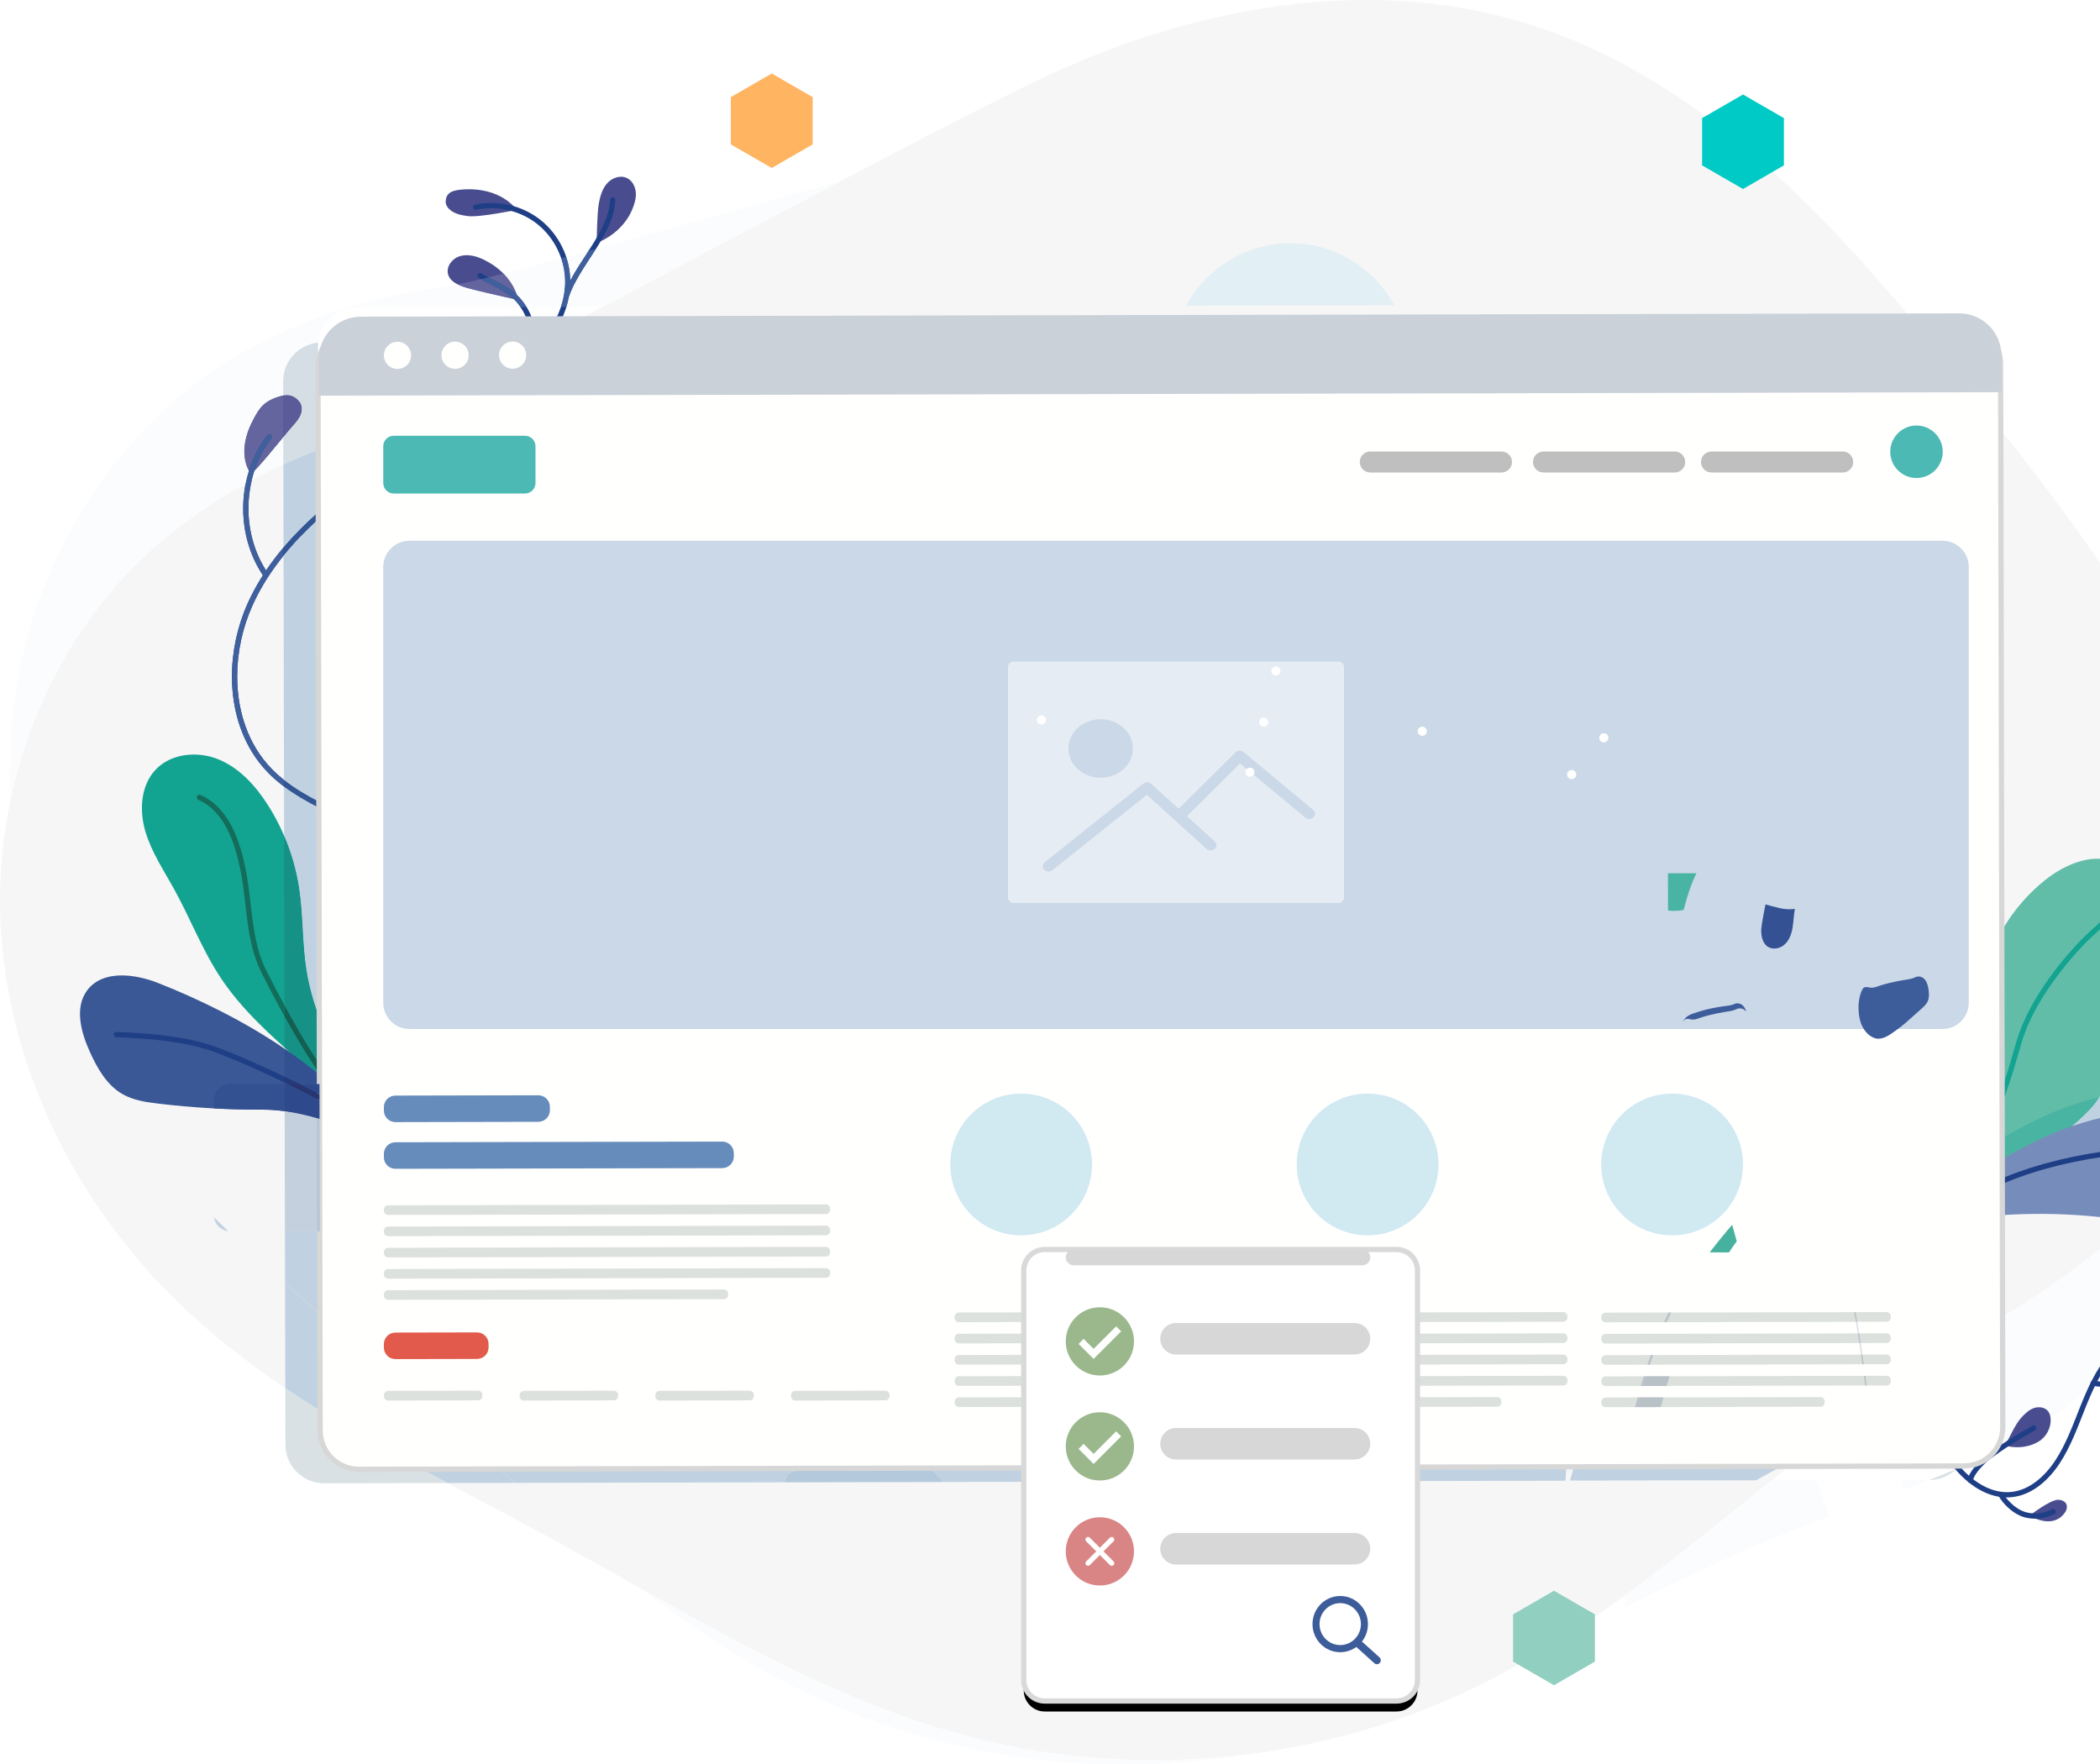 <svg width="400" height="336" viewBox="0 0 400 336" fill="none" xmlns="http://www.w3.org/2000/svg">
<path fill-rule="evenodd" clip-rule="evenodd" d="M198.164 15.038C226.743 1.469 260.023 -4.86 290.299 4.319C327.179 15.501 353.593 47.11 377.525 77.317C394.468 98.703 411.589 120.692 420.598 146.446C429.608 172.2 429.226 202.827 412.864 224.661C400.831 240.718 382.084 249.964 365.371 261.068C336.594 280.187 312.295 306.155 281.228 321.272C251.725 335.63 217.086 339.13 185.307 330.966C156.053 323.451 130.174 306.768 103.651 292.32C79.387 279.103 53.757 267.286 33.914 248.059C14.274 229.029 1.264 202.786 0.084 175.464C-1.097 148.143 10.155 120.117 31.234 102.693C40.746 94.83 51.982 88.641 63.619 84.541C74.613 80.666 169.562 28.619 198.164 15.038Z" fill="#F6F6F6"/>
<path fill-rule="evenodd" clip-rule="evenodd" d="M47.768 90.218C48.699 89.905 53.806 83.338 55.837 81.039C56.408 80.392 56.985 79.72 57.284 78.91C57.583 78.101 57.553 77.114 56.987 76.461C56.287 75.651 55.297 74.923 53.455 75.441C50.249 76.343 49.43 77.708 48.32 79.757C44.651 86.531 47.768 90.218 47.768 90.218Z" fill="#494D8F"/>
<path fill-rule="evenodd" clip-rule="evenodd" d="M82.004 101.394C85.159 101.872 88.505 102.291 91.445 101.05C92.585 100.569 93.725 99.671 93.805 98.436C93.874 97.381 93.102 96.408 92.15 95.945C91.2 95.483 90.103 95.436 89.046 95.471C85.059 95.602 79.962 97.569 76.559 99.65C76.559 99.65 80.121 101.11 82.004 101.394Z" fill="#494D8F"/>
<path fill-rule="evenodd" clip-rule="evenodd" d="M88.908 54.833C87.437 54.393 85.76 53.722 85.349 52.243C84.936 50.759 86.167 49.197 87.648 48.776C89.129 48.354 90.732 48.779 92.119 49.446C97.992 52.27 98.722 57.157 98.722 57.157C98.722 57.157 90.546 55.324 88.908 54.833Z" fill="#494D8F"/>
<path fill-rule="evenodd" clip-rule="evenodd" d="M89.101 41.163C87.872 40.998 86.581 40.745 85.656 39.919C85.206 39.517 84.855 38.947 84.895 38.344C84.963 37.336 85.307 36.351 87.737 36.125C95.43 35.41 98.425 39.979 98.425 39.979C98.425 39.979 91.278 41.456 89.101 41.163Z" fill="#494D8F"/>
<path fill-rule="evenodd" clip-rule="evenodd" d="M113.65 46.266C116.516 45.193 119.14 42.883 120.351 40.072C120.808 39.011 121.181 37.877 121.111 36.724C121.04 35.571 120.443 34.392 119.398 33.901C118.122 33.302 116.53 33.899 115.607 34.963C114.682 36.027 114.296 37.449 114.048 38.836C113.717 40.685 113.65 46.266 113.65 46.266Z" fill="#494D8F"/>
<path fill-rule="evenodd" clip-rule="evenodd" d="M91.323 167.549C82.46 163.265 73.6 158.981 64.737 154.698C60.014 152.417 55.243 150.075 51.685 146.383C47.215 141.75 45.179 135.381 45.178 128.846C45.178 124.209 46.206 119.496 48.105 115.296C52.684 105.153 61.441 97.433 70.666 91.013C79.891 84.589 89.882 79.091 98.392 71.58C101.024 69.256 103.574 66.569 105.476 63.565C107.378 60.562 108.634 57.231 108.634 53.648C108.634 53.532 108.632 53.416 108.63 53.299C108.527 48.891 106.383 44.596 102.923 41.865C100.275 39.778 96.919 38.656 93.559 38.656C92.525 38.656 91.487 38.763 90.472 38.982C90.203 39.041 90.031 39.307 90.09 39.577C90.147 39.847 90.413 40.018 90.683 39.96C91.627 39.756 92.593 39.656 93.559 39.656C96.697 39.655 99.844 40.71 102.303 42.65C105.523 45.186 107.539 49.224 107.63 53.322C107.633 53.431 107.634 53.539 107.634 53.648C107.634 56.993 106.462 60.138 104.631 63.03C102.802 65.921 100.316 68.549 97.731 70.831C89.335 78.246 79.38 83.731 70.096 90.192C60.812 96.657 51.9 104.475 47.194 114.884C45.236 119.217 44.179 124.061 44.178 128.846C44.178 135.583 46.279 142.217 50.965 147.077C54.691 150.937 59.58 153.313 64.302 155.598C73.163 159.882 82.025 164.165 90.888 168.449C91.135 168.569 91.434 168.465 91.555 168.217C91.674 167.968 91.57 167.669 91.323 167.549Z" fill="#1E3F86"/>
<path fill-rule="evenodd" clip-rule="evenodd" d="M116.215 38.041C116.089 41.129 114.441 44.126 112.521 47.127C110.609 50.129 108.44 53.118 107.395 56.291C107.309 56.553 107.452 56.836 107.714 56.922C107.977 57.008 108.259 56.865 108.345 56.603C109.312 53.643 111.427 50.694 113.364 47.665C115.295 44.633 117.063 41.504 117.214 38.083C117.226 37.807 117.012 37.574 116.736 37.562C116.46 37.551 116.227 37.765 116.215 38.041Z" fill="#1E3F86"/>
<path fill-rule="evenodd" clip-rule="evenodd" d="M91.198 52.94C93.183 54.126 95.311 54.925 97.013 56.239C99.359 58.037 100.956 61.091 100.953 64.251C100.952 65.914 100.517 67.607 99.523 69.19C99.376 69.424 99.446 69.733 99.68 69.88C99.914 70.027 100.222 69.956 100.369 69.723C101.467 67.977 101.953 66.089 101.953 64.251C101.949 60.756 100.218 57.444 97.622 55.446C95.756 54.017 93.587 53.212 91.713 52.082C91.476 51.94 91.169 52.017 91.027 52.254C90.885 52.491 90.962 52.798 91.198 52.94Z" fill="#1E3F86"/>
<path fill-rule="evenodd" clip-rule="evenodd" d="M62.298 97.069C67.305 99.094 72.948 100.195 78.512 100.195C81.527 100.195 84.519 99.871 87.373 99.193C87.641 99.129 87.807 98.859 87.743 98.591C87.68 98.322 87.41 98.156 87.141 98.22C84.371 98.879 81.456 99.195 78.512 99.195C73.081 99.196 67.554 98.117 62.673 96.142C62.417 96.039 62.126 96.162 62.022 96.418C61.918 96.674 62.042 96.966 62.298 97.069Z" fill="#1E3F86"/>
<path fill-rule="evenodd" clip-rule="evenodd" d="M50.993 109.14C48.543 105.554 47.321 101.205 47.322 96.848C47.321 92.072 48.79 87.295 51.684 83.514C51.852 83.294 51.81 82.981 51.591 82.813C51.372 82.645 51.058 82.687 50.89 82.906C47.848 86.882 46.322 91.869 46.322 96.848C46.322 101.39 47.592 105.933 50.167 109.704C50.323 109.932 50.634 109.991 50.862 109.835C51.09 109.679 51.149 109.368 50.993 109.14Z" fill="#1E3F86"/>
<path fill-rule="evenodd" clip-rule="evenodd" d="M214.276 336.104C192.49 336.104 170.695 331.079 151.223 321.293C140.879 316.094 131.307 309.686 122.147 302.645C142.424 314.048 162.874 325.203 185.307 330.966C196.567 333.858 208.185 335.287 219.807 335.287C225.619 335.287 231.429 334.93 237.199 334.22C229.628 335.48 221.952 336.104 214.276 336.104ZM296.946 312.453C297.253 312.259 297.559 312.064 297.864 311.869C297.942 311.873 298.02 311.878 298.098 311.882C297.713 312.073 297.331 312.263 296.946 312.453ZM309.484 306.191C309.466 305.441 309.448 304.692 309.43 303.942C319.004 296.985 328.205 289.419 337.489 281.96L345.94 281.943C346.783 284.247 347.624 286.552 348.455 288.859C346.299 289.645 344.155 290.445 342.031 291.274C330.935 295.606 320.183 300.848 309.484 306.191ZM362.456 283.811C362.372 283.177 362.289 282.543 362.208 281.909L367.485 281.898C367.487 281.898 367.489 281.898 367.491 281.898C365.823 282.552 364.142 283.187 362.456 283.811ZM373.42 279.461C373.341 279.371 373.264 279.28 373.187 279.189C374.093 278.082 374.685 276.707 374.824 275.201C378.559 274.834 381.479 271.686 381.479 267.857V267.838L381.445 250.889C390.155 245.401 398.683 239.687 405.874 232.612C407.357 232.853 408.834 233.125 410.304 233.428C412.315 233.842 414.336 234.314 416.363 234.692C414.041 241.627 410.844 248.188 406.705 254.093C404.803 255.012 403.1 256.386 401.724 257.969C400.047 259.9 398.794 262.113 397.732 264.405C397.224 264.876 396.705 265.341 396.178 265.797C389.411 271.654 381.627 275.903 373.42 279.461ZM399.964 262.233C400.694 260.947 401.517 259.731 402.479 258.625C403.285 257.696 404.208 256.849 405.214 256.137C403.596 258.269 401.848 260.305 399.964 262.233ZM2.04 152.211C1.631 144.784 2.024 137.321 3.294 129.967C7.949 103.018 24.904 78.026 49.203 65.482C60.17 59.821 72.466 56.163 84.709 54.63C85.302 54.556 86.136 54.405 87.192 54.184C87.739 54.457 88.338 54.662 88.909 54.833C90.216 55.225 95.691 56.472 97.846 56.959C98.32 57.42 98.752 57.936 99.133 58.493L67.939 58.558C64.097 58.567 60.947 61.512 60.6 65.254C56.855 65.618 53.931 68.78 53.94 72.62L53.946 75.328C53.789 75.356 53.627 75.393 53.456 75.441C50.249 76.343 49.431 77.708 48.321 79.757C45.471 85.016 46.714 88.415 47.411 89.672C47.16 90.475 46.952 91.293 46.786 92.119C41.278 95.182 36.035 98.724 31.235 102.693C16.159 115.155 6.109 133.039 2.04 152.211ZM47.95 91.482C48.096 90.872 48.266 90.269 48.462 89.675C49.703 88.47 52.083 85.54 53.962 83.264L53.972 88.465C51.937 89.408 49.928 90.414 47.95 91.482ZM100.321 58.491C99.8 57.627 99.169 56.839 98.454 56.158C98.118 55.183 97.394 53.629 95.894 52.104C99.076 51.294 102.778 50.318 106.896 49.212C107.345 50.537 107.599 51.926 107.63 53.322C107.633 53.431 107.634 53.539 107.634 53.648C107.634 54.554 107.548 55.446 107.386 56.322C107.38 56.345 107.376 56.367 107.374 56.389C107.24 57.095 107.057 57.792 106.83 58.477L100.321 58.491ZM107.88 58.475C108.075 57.848 108.236 57.211 108.358 56.564C109.331 53.617 111.435 50.681 113.364 47.665C113.416 47.583 113.469 47.501 113.52 47.419C126.971 43.752 143.558 39.1 160.228 34.435C145.748 42.042 129.658 50.594 114.783 58.461L107.88 58.475ZM108.632 53.421C108.632 53.38 108.631 53.34 108.63 53.299C108.595 51.819 108.331 50.352 107.863 48.952C109.229 48.584 110.635 48.204 112.082 47.81C110.881 49.664 109.623 51.519 108.632 53.421Z" fill="#FBFCFD"/>
<path fill-rule="evenodd" clip-rule="evenodd" d="M48.462 89.675C49.19 87.46 50.267 85.367 51.684 83.514C51.852 83.294 51.81 82.981 51.592 82.813C51.502 82.743 51.395 82.71 51.288 82.71C51.138 82.71 50.989 82.777 50.891 82.906C49.334 84.942 48.173 87.243 47.411 89.672C46.714 88.415 45.471 85.016 48.321 79.757C49.431 77.708 50.249 76.343 53.456 75.441C53.627 75.393 53.789 75.356 53.946 75.328L53.962 83.264C52.083 85.54 49.703 88.47 48.462 89.675Z" fill="#64649E"/>
<path fill-rule="evenodd" clip-rule="evenodd" d="M97.845 56.959C95.69 56.472 90.215 55.225 88.908 54.833C88.338 54.662 87.738 54.457 87.192 54.184C88.388 53.934 89.871 53.593 91.601 53.174C93.467 54.236 95.425 55.014 97.013 56.239C97.302 56.46 97.58 56.701 97.845 56.959ZM98.453 56.158C98.187 55.905 97.91 55.667 97.622 55.446C96.185 54.345 94.567 53.615 93.044 52.821C93.939 52.599 94.89 52.36 95.894 52.104C97.393 53.629 98.117 55.183 98.453 56.158Z" fill="#64649E"/>
<path fill-rule="evenodd" clip-rule="evenodd" d="M54.099 149.822C52.992 148.992 51.938 148.085 50.965 147.077C46.279 142.217 44.178 135.583 44.178 128.846C44.179 124.061 45.236 119.217 47.194 114.884C48.029 113.035 48.999 111.266 50.08 109.574C50.108 109.617 50.139 109.661 50.167 109.704C50.264 109.846 50.422 109.922 50.581 109.922C50.678 109.922 50.776 109.894 50.862 109.835C51.09 109.679 51.15 109.368 50.993 109.14C50.886 108.982 50.779 108.823 50.676 108.662C51.702 107.137 52.816 105.674 54.005 104.267L54.008 105.834C51.661 108.742 49.647 111.882 48.105 115.296C46.206 119.496 45.178 124.209 45.178 128.846C45.179 135.381 47.215 141.75 51.685 146.383C52.438 147.165 53.246 147.886 54.096 148.559L54.099 149.822ZM106.83 58.477C107.057 57.792 107.24 57.095 107.374 56.389C107.346 56.62 107.485 56.846 107.714 56.922C107.766 56.939 107.819 56.947 107.87 56.947C108.081 56.947 108.276 56.813 108.345 56.603C108.35 56.59 108.354 56.577 108.358 56.564C108.236 57.211 108.075 57.848 107.88 58.475L106.83 58.477ZM107.386 56.322C107.548 55.446 107.634 54.554 107.634 53.648C107.634 53.539 107.633 53.431 107.63 53.322C107.599 51.926 107.345 50.537 106.896 49.212C107.213 49.127 107.541 49.039 107.863 48.952C108.331 50.352 108.595 51.819 108.63 53.299C108.631 53.34 108.632 53.38 108.632 53.421C108.141 54.364 107.715 55.319 107.395 56.291C107.392 56.301 107.389 56.312 107.386 56.322Z" fill="#3F609D"/>
<path fill-rule="evenodd" clip-rule="evenodd" d="M107.87 56.947C107.819 56.947 107.766 56.939 107.714 56.922C107.485 56.846 107.346 56.62 107.374 56.389C107.376 56.367 107.38 56.345 107.386 56.322C107.389 56.312 107.392 56.301 107.395 56.291C107.715 55.319 108.141 54.364 108.632 53.421C109.623 51.519 110.881 49.664 112.082 47.81C112.558 47.681 113.036 47.551 113.52 47.419C113.469 47.501 113.416 47.583 113.364 47.665C111.435 50.681 109.331 53.617 108.358 56.564C108.354 56.577 108.35 56.59 108.345 56.603C108.276 56.813 108.081 56.947 107.87 56.947Z" fill="#3F609D"/>
<path fill-rule="evenodd" clip-rule="evenodd" d="M99.133 58.493C98.752 57.936 98.319 57.42 97.845 56.959C97.58 56.701 97.302 56.46 97.013 56.239C95.425 55.014 93.467 54.236 91.601 53.174C92.064 53.062 92.545 52.944 93.044 52.821C94.567 53.615 96.185 54.345 97.622 55.446C97.91 55.667 98.187 55.905 98.453 56.158C99.169 56.839 99.8 57.627 100.321 58.491L99.133 58.493Z" fill="#3F609D"/>
<path fill-rule="evenodd" clip-rule="evenodd" d="M50.581 109.922C50.421 109.922 50.264 109.846 50.167 109.704C50.138 109.661 50.108 109.617 50.079 109.574C47.563 105.829 46.322 101.338 46.322 96.848C46.322 95.262 46.477 93.674 46.786 92.119C46.951 91.293 47.159 90.475 47.411 89.672C48.173 87.243 49.333 84.942 50.89 82.906C50.989 82.777 51.137 82.71 51.288 82.71C51.394 82.71 51.501 82.743 51.591 82.813C51.81 82.981 51.852 83.294 51.684 83.514C50.266 85.367 49.189 87.46 48.461 89.675C48.265 90.269 48.095 90.872 47.949 91.482C47.531 93.235 47.321 95.042 47.322 96.848C47.321 101.013 48.437 105.17 50.676 108.662C50.779 108.823 50.885 108.982 50.993 109.14C51.149 109.368 51.09 109.679 50.862 109.835C50.776 109.894 50.678 109.922 50.581 109.922Z" fill="#3F609D"/>
<path fill-rule="evenodd" clip-rule="evenodd" d="M225.899 58.232C229.052 52.408 234.695 48.102 241.369 46.779C242.878 46.479 244.369 46.337 245.831 46.337C254.305 46.337 261.76 51.142 265.593 58.15L225.899 58.232Z" fill="#E2EFF4"/>
<path fill-rule="evenodd" clip-rule="evenodd" d="M57.164 202.174C51.678 197.324 46.124 192.399 42.069 186.302C38.538 180.99 36.258 174.958 33.175 169.373C31.181 165.759 28.828 162.277 27.672 158.313C26.517 154.35 26.794 149.658 29.61 146.639C32.547 143.491 37.599 143.008 41.587 144.631C45.575 146.253 48.624 149.606 50.953 153.227C54.044 158.037 56.109 163.503 56.971 169.156C57.752 174.278 57.551 179.512 58.347 184.632C59.089 189.402 60.693 193.982 62.714 198.352C64.546 202.316 69.191 209.384 70.374 213.447C67.093 215.09 59.505 204.242 57.164 202.174Z" fill="#13A391"/>
<path fill-rule="evenodd" clip-rule="evenodd" d="M54.188 193.581C52.655 190.814 51.172 187.982 49.793 185.246C46.806 179.295 47.1 172.355 45.867 166.073C45.328 163.302 44.544 160.389 43.271 157.917C41.995 155.44 40.249 153.42 37.775 152.337C37.522 152.226 37.407 151.931 37.517 151.678C37.599 151.491 37.783 151.379 37.976 151.379C38.042 151.379 38.11 151.392 38.176 151.421C40.92 152.622 42.821 154.855 44.16 157.459C45.501 160.067 46.298 163.062 46.848 165.882C48.092 172.326 47.837 179.168 50.686 184.795C51.794 186.995 52.97 189.256 54.184 191.493L54.188 193.581Z" fill="#146C5A"/>
<path fill-rule="evenodd" clip-rule="evenodd" d="M30.155 187.254C25.6 185.455 19.519 184.717 16.598 188.647C14.154 191.937 15.42 196.602 17.108 200.338C18.534 203.492 20.345 206.698 23.352 208.413C25.405 209.584 27.812 209.935 30.16 210.215C36.708 210.994 43.303 211.376 49.898 211.357C57.541 211.335 66.799 214.457 73.123 219.223C65.008 204.138 45.483 193.307 30.155 187.254Z" fill="#3A5796"/>
<path fill-rule="evenodd" clip-rule="evenodd" d="M22.143 197.559C27.933 197.805 33.74 198.213 39.233 199.839C42.011 200.658 48.917 203.591 55.505 206.837C58.801 208.461 62.028 210.165 64.632 211.724C65.933 212.503 67.079 213.246 67.999 213.919C68.916 214.591 69.608 215.201 69.984 215.675C70.156 215.89 70.472 215.925 70.688 215.753C70.903 215.58 70.938 215.265 70.766 215.05C70.287 214.454 69.546 213.815 68.59 213.113C65.251 210.667 59.261 207.498 53.456 204.735C47.651 201.973 42.069 199.636 39.517 198.88C33.883 197.214 27.992 196.808 22.186 196.56C21.91 196.548 21.677 196.762 21.665 197.038C21.654 197.314 21.867 197.547 22.143 197.559Z" fill="#1E3F86"/>
<path fill-rule="evenodd" clip-rule="evenodd" d="M372.781 218.904C378.248 209.904 375.456 198.328 377.359 187.971C378.822 180.009 383.252 172.627 389.59 167.592C393.568 164.432 399.156 162.174 403.653 164.544C407.505 166.574 407.993 160.713 408.114 158.29C408.457 151.421 407.362 145.206 413.398 140.47C418.302 136.622 426.317 133.972 432.605 134.592C434.466 134.775 436.329 135.497 437.591 136.876C439.551 139.017 439.696 142.353 438.708 145.083C435.861 152.945 427.572 158.384 423.159 165.362C421.142 168.551 419.389 172.401 420.526 176.227C421.109 178.187 423.103 179.616 423.303 181.577C423.613 184.604 420.227 187.279 417.839 188.422C414.794 189.881 411.487 190.796 408.124 191.111C401.655 191.717 399.7 194.195 400.995 200.729C401.965 205.625 400.757 208.78 397.203 212.199C393.617 215.647 389.692 218.743 385.504 221.426C382.107 223.601 378.513 225.523 375.503 228.208C372.492 230.892 370.059 234.521 369.862 238.55C367.917 235.527 367.315 231.485 367.764 227.919C368.213 224.352 370.915 221.976 372.781 218.904Z" fill="#62BDA8"/>
<path fill-rule="evenodd" clip-rule="evenodd" d="M370.804 233.449C371.331 230.864 371.667 228.71 372.862 226.38C374.067 224.025 375.587 221.812 376.98 219.492C380.821 213.089 382.999 205.81 385.02 198.755C386.874 192.265 391.744 185.477 396.366 180.518C399.915 176.701 404.304 173.643 408.013 169.788C410.656 167.038 412.908 163.914 414.677 160.535C415.634 158.702 416.446 156.835 417.669 155.314C419.116 153.504 421.164 152.167 423.011 150.517C425.504 148.285 427.51 145.517 428.858 142.454C428.969 142.201 428.854 141.906 428.601 141.795C428.349 141.684 428.054 141.799 427.942 142.052C426.653 144.983 424.73 147.636 422.344 149.773C420.58 151.358 418.477 152.716 416.889 154.688C415.556 156.353 414.728 158.286 413.791 160.071C412.066 163.366 409.869 166.414 407.292 169.095C403.678 172.859 399.285 175.92 395.634 179.837C390.947 184.876 385.996 191.733 384.059 198.479C382.042 205.528 379.878 212.721 376.123 218.977C374.752 221.262 373.217 223.493 371.972 225.924C370.695 228.418 370.346 230.702 369.824 233.248C369.769 233.519 369.943 233.783 370.214 233.838C370.485 233.894 370.749 233.719 370.804 233.449Z" fill="#13A391"/>
<path fill-rule="evenodd" clip-rule="evenodd" d="M394.728 214.476C395.57 213.735 396.395 212.976 397.203 212.199C398.33 211.115 399.222 210.057 399.882 208.962C404.589 207.802 409.436 207.203 414.281 207.203C415.828 207.203 417.373 207.264 418.916 207.388C419.643 207.446 420.374 207.518 421.103 207.61C421.074 208.477 421.034 209.341 420.983 210.208C420.804 210.649 420.619 211.091 420.431 211.529C419.926 211.474 419.42 211.427 418.916 211.387C417.377 211.264 415.834 211.203 414.29 211.203C407.652 211.203 401.01 212.327 394.728 214.476Z" fill="#C0D2E1"/>
<path fill-rule="evenodd" clip-rule="evenodd" d="M381.385 220.803L381.377 216.807C384.692 214.839 387.818 213.29 389.566 212.508C392.886 211.02 396.345 209.833 399.882 208.962C399.222 210.057 398.33 211.115 397.203 212.199C396.395 212.976 395.57 213.735 394.728 214.476C392.978 215.074 391.256 215.752 389.57 216.508C387.824 217.29 384.699 218.837 381.385 220.803Z" fill="#49B4A1"/>
<path fill-rule="evenodd" clip-rule="evenodd" d="M418.916 211.387C423.293 211.735 427.783 212.595 431.398 215.086C435.014 217.578 437.557 222.027 436.714 226.336C435.732 231.356 430.542 234.621 425.464 235.239C420.387 235.856 415.314 234.459 410.304 233.428C399.219 231.145 387.773 230.622 376.526 231.884C373.72 232.198 371.058 232.755 368.602 234.189C367.813 227.496 384.501 218.779 389.57 216.508C398.718 212.409 408.917 210.589 418.916 211.387Z" fill="#768CBA"/>
<path fill-rule="evenodd" clip-rule="evenodd" d="M373.274 230.346C376.788 227.252 382.828 224.526 389.747 222.604C396.667 220.678 404.47 219.54 411.536 219.541C413.592 219.541 415.586 219.637 417.476 219.837C421.946 220.309 426.418 221.644 429.789 224.49C430 224.668 430.315 224.642 430.493 224.431C430.671 224.22 430.644 223.904 430.433 223.726C426.841 220.698 422.172 219.329 417.582 218.843C415.651 218.638 413.623 218.541 411.536 218.541C404.364 218.541 396.488 219.69 389.479 221.64C382.469 223.594 376.332 226.333 372.614 229.595C372.407 229.777 372.386 230.093 372.568 230.301C372.751 230.508 373.067 230.528 373.274 230.346Z" fill="#1E3F86"/>
<path fill-rule="evenodd" clip-rule="evenodd" d="M404.371 248.395C401.396 245.21 399.355 252.432 400.655 255.697C400.655 255.697 406.93 251.138 404.371 248.395Z" fill="#494D8F"/>
<path fill-rule="evenodd" clip-rule="evenodd" d="M392.045 285.67C392.666 285.68 393.341 285.945 393.594 286.513C393.754 286.871 393.716 287.294 393.567 287.657C393.419 288.019 393.168 288.331 392.902 288.62C392.333 289.239 391.569 289.616 390.736 289.731C388.632 290.023 386.579 288.693 386.579 288.693C386.579 288.693 390.497 285.644 392.045 285.67Z" fill="#494D8F"/>
<path fill-rule="evenodd" clip-rule="evenodd" d="M388.286 274.599C389.803 273.697 390.758 271.873 390.584 270.117C390.54 269.671 390.419 269.222 390.154 268.859C389.557 268.043 388.354 267.87 387.401 268.206C386.448 268.543 385.696 269.278 385.014 270.024C383.778 271.378 382.833 273.794 381.853 275.343C381.853 275.343 385.209 276.426 388.286 274.599Z" fill="#494D8F"/>
<path fill-rule="evenodd" clip-rule="evenodd" d="M411.918 252.887L411.734 252.885C407.829 252.89 404.233 255.083 401.724 257.969C399.182 260.896 397.613 264.473 396.21 267.991C394.811 271.51 393.524 275.064 391.499 278.158C390.517 279.659 389.295 281.073 387.891 282.152C386.487 283.232 384.907 283.975 383.187 284.17C382.883 284.205 382.579 284.221 382.278 284.221C380.359 284.222 378.5 283.543 376.81 282.444C375.121 281.346 373.61 279.831 372.408 278.202C369.794 274.671 368.086 270.424 365.289 266.807C364 265.147 362.336 263.51 360.124 263.054C359.716 262.971 359.308 262.932 358.905 262.933C356.414 262.942 354.14 264.35 352.151 265.638C351.919 265.788 351.854 266.098 352.004 266.329C352.155 266.561 352.465 266.626 352.696 266.476C354.662 265.188 356.815 263.923 358.905 263.932C359.245 263.933 359.585 263.965 359.925 264.034C361.745 264.396 363.271 265.828 364.499 267.419C367.189 270.883 368.897 275.122 371.603 278.796C372.867 280.508 374.454 282.104 376.265 283.282C378.075 284.459 380.119 285.221 382.278 285.221C382.616 285.221 382.957 285.203 383.3 285.164C385.237 284.944 386.987 284.109 388.501 282.945C390.016 281.779 391.303 280.283 392.336 278.705C394.444 275.479 395.746 271.857 397.139 268.361C398.531 264.863 400.068 261.397 402.479 258.625C404.846 255.897 408.22 253.88 411.734 253.885L411.9 253.887C412.176 253.892 412.404 253.672 412.41 253.396C412.414 253.12 412.194 252.892 411.918 252.887Z" fill="#1E3F86"/>
<path fill-rule="evenodd" clip-rule="evenodd" d="M410.28 261.599C407.925 262.655 404.858 263.245 402.005 263.244C400.881 263.244 399.79 263.153 398.79 262.967C398.519 262.917 398.258 263.096 398.207 263.368C398.157 263.639 398.336 263.9 398.608 263.951C399.678 264.149 400.827 264.244 402.005 264.244C404.994 264.242 408.168 263.638 410.688 262.512C410.94 262.399 411.053 262.103 410.94 261.851C410.828 261.599 410.532 261.486 410.28 261.599Z" fill="#1E3F86"/>
<path fill-rule="evenodd" clip-rule="evenodd" d="M390.842 287.482C389.865 288.002 388.749 288.271 387.637 288.271C387.015 288.271 386.395 288.187 385.8 288.018C384.196 287.575 382.411 285.959 381.546 284.456C381.407 284.217 381.1 284.137 380.862 284.276C380.623 284.415 380.543 284.721 380.682 284.96C381.692 286.67 383.553 288.405 385.527 288.98C386.214 289.175 386.926 289.271 387.637 289.271C388.909 289.27 390.181 288.965 391.31 288.365C391.554 288.236 391.647 287.933 391.517 287.689C391.388 287.445 391.086 287.353 390.842 287.482Z" fill="#1E3F86"/>
<path fill-rule="evenodd" clip-rule="evenodd" d="M387.137 271.572C383.964 273.356 381.328 274.968 378.403 277.163C377.698 277.694 376.851 278.505 376.149 279.363C375.799 279.792 375.486 280.232 375.248 280.662C375.011 281.094 374.841 281.512 374.813 281.945C374.797 282.221 375.008 282.457 375.284 282.473C375.559 282.488 375.796 282.278 375.811 282.002C375.818 281.819 375.924 281.501 376.123 281.146C376.712 280.067 378.069 278.658 379.003 277.963C381.886 275.801 384.471 274.218 387.627 272.444C387.868 272.308 387.954 272.003 387.818 271.763C387.683 271.522 387.378 271.437 387.137 271.572Z" fill="#1E3F86"/>
<path fill-rule="evenodd" clip-rule="evenodd" d="M61.743 282.529C57.67 282.529 54.365 279.233 54.357 275.159L54.335 264.413C56.52 265.891 58.739 267.326 60.983 268.727C61.114 272.693 64.375 275.867 68.369 275.867C68.376 275.867 68.382 275.867 68.389 275.867L73.067 275.857C77.082 278.114 81.142 280.309 85.212 282.481L61.758 282.529C61.753 282.529 61.748 282.529 61.743 282.529Z" fill="#D9E1E5"/>
<path fill-rule="evenodd" clip-rule="evenodd" d="M85.213 282.481C81.142 280.309 77.082 278.114 73.067 275.857L90.617 275.821C93.103 278.032 95.588 280.247 98.079 282.454L85.213 282.481ZM60.983 268.727C58.739 267.326 56.52 265.891 54.336 264.413L54.294 244.492C56.492 246.433 58.712 248.354 60.943 250.263L60.98 268.498C60.98 268.575 60.981 268.651 60.983 268.727Z" fill="#C0D2E1"/>
<path fill-rule="evenodd" clip-rule="evenodd" d="M98.079 282.454C95.587 280.247 93.102 278.032 90.616 275.821L155.689 275.685C155.828 276.227 155.979 276.765 156.141 277.296L156.142 277.299L150.383 280.623C149.766 280.979 149.48 281.688 149.632 282.348L98.079 282.454ZM179.813 282.286C177.752 280.408 176.035 278.157 174.776 275.645L178.479 275.638L215.218 275.562C213.967 278.082 212.257 280.339 210.2 282.223L179.813 282.286ZM60.942 250.263C58.711 248.354 56.492 246.433 54.293 244.492L54.273 234.535H60.91L60.942 250.263Z" fill="#C0D2E1"/>
<path fill-rule="evenodd" clip-rule="evenodd" d="M367.491 281.898C369.16 281.245 370.815 280.573 372.457 279.875C372.471 279.891 372.484 279.906 372.498 279.923C371.184 281.144 369.426 281.893 367.491 281.898Z" fill="#D9E1E5"/>
<path fill-rule="evenodd" clip-rule="evenodd" d="M240.375 282.161C240.439 281.558 240.151 280.945 239.592 280.623L233.835 277.299L233.836 277.296C234.014 276.712 234.179 276.12 234.329 275.523L298.59 275.392C298.428 277.607 298.298 279.823 298.199 282.041L240.375 282.161ZM299.035 282.01C299.674 279.787 300.332 277.568 301.035 275.359L343.264 275.3C343.521 275.781 343.778 276.262 344.035 276.744C340.837 278.47 337.652 280.213 334.475 281.96L299.035 282.01Z" fill="#C0D2E1"/>
<path fill-rule="evenodd" clip-rule="evenodd" d="M149.632 282.348C149.48 281.688 149.766 280.979 150.383 280.623L156.142 277.299L156.141 277.296C155.979 276.765 155.828 276.227 155.689 275.685L174.776 275.645C176.035 278.157 177.752 280.408 179.813 282.286L149.632 282.348ZM210.2 282.223C212.257 280.339 213.967 278.082 215.218 275.562L234.329 275.523C234.179 276.12 234.014 276.712 233.836 277.296L233.835 277.299L239.592 280.623C240.151 280.945 240.439 281.558 240.375 282.161L210.2 282.223Z" fill="#B4C9DB"/>
<path fill-rule="evenodd" clip-rule="evenodd" d="M373.187 279.189C372.915 278.867 372.655 278.537 372.408 278.202C371.71 277.259 371.076 276.265 370.469 275.245L374.109 275.237C374.35 275.237 374.589 275.224 374.824 275.201C374.685 276.707 374.093 278.082 373.187 279.189Z" fill="#D4DEE4"/>
<path fill-rule="evenodd" clip-rule="evenodd" d="M372.498 279.923C372.484 279.906 372.471 279.891 372.457 279.875C372.158 279.522 371.873 279.162 371.603 278.796C370.762 277.654 370.018 276.458 369.31 275.247L370.469 275.245C371.076 276.265 371.71 277.259 372.408 278.202C372.655 278.537 372.915 278.867 373.187 279.189C372.974 279.449 372.744 279.694 372.498 279.923Z" fill="#25397B"/>
<path fill-rule="evenodd" clip-rule="evenodd" d="M55.263 200.489C54.911 200.241 54.557 199.997 54.201 199.754V199.539C54.554 199.856 54.908 200.173 55.263 200.489Z" fill="#C0D2E1"/>
<path fill-rule="evenodd" clip-rule="evenodd" d="M53.972 88.465L53.961 83.264C54.695 82.375 55.353 81.586 55.837 81.039C56.408 80.392 56.985 79.72 57.284 78.91C57.583 78.101 57.553 77.114 56.987 76.461C56.451 75.84 55.743 75.267 54.612 75.267C54.405 75.267 54.183 75.286 53.945 75.328L53.939 72.62C53.931 68.78 56.855 65.618 60.6 65.254C60.579 65.486 60.568 65.72 60.569 65.957L60.609 85.652C58.374 86.514 56.159 87.453 53.972 88.465Z" fill="#D4DEE4"/>
<path fill-rule="evenodd" clip-rule="evenodd" d="M60.828 193.862C59.708 190.873 58.838 187.794 58.347 184.632C57.551 179.512 57.751 174.278 56.97 169.156C56.448 165.731 55.484 162.374 54.118 159.19L54.098 149.822C56.172 151.376 58.439 152.663 60.747 153.844L60.828 193.862ZM60.745 152.718C58.395 151.496 56.124 150.165 54.096 148.559L54.008 105.834C56.005 103.358 58.244 101.05 60.636 98.884L60.745 152.718ZM54.004 104.267L53.972 88.465C56.159 87.453 58.374 86.514 60.609 85.652L60.633 97.544C58.265 99.639 56.028 101.872 54.004 104.267Z" fill="#C0D2E1"/>
<path fill-rule="evenodd" clip-rule="evenodd" d="M53.961 83.264L53.945 75.328C54.183 75.286 54.405 75.267 54.612 75.267C55.743 75.267 56.451 75.84 56.987 76.461C57.553 77.114 57.583 78.101 57.284 78.91C56.985 79.72 56.408 80.392 55.837 81.039C55.353 81.586 54.695 82.375 53.961 83.264Z" fill="#5A5B98"/>
<path fill-rule="evenodd" clip-rule="evenodd" d="M60.747 153.844C58.439 152.663 56.172 151.376 54.098 149.822L54.096 148.559C56.124 150.165 58.395 151.496 60.745 152.718L60.747 153.844ZM54.008 105.834L54.004 104.267C56.028 101.872 58.265 99.639 60.633 97.544L60.636 98.884C58.244 101.05 56.005 103.358 54.008 105.834Z" fill="#325594"/>
<path fill-rule="evenodd" clip-rule="evenodd" d="M60.85 204.777C59.069 203.278 57.196 201.848 55.263 200.489C54.908 200.173 54.554 199.856 54.201 199.539L54.188 193.581C55.716 196.338 57.294 199.031 58.868 201.503C59.531 202.543 60.193 203.543 60.85 204.493V204.777ZM60.846 202.71C60.468 202.143 60.09 201.561 59.712 200.966C57.848 198.041 55.975 194.793 54.184 191.493L54.118 159.19C55.484 162.374 56.448 165.731 56.97 169.156C57.751 174.278 57.551 179.512 58.347 184.632C58.838 187.794 59.708 190.873 60.828 193.862L60.846 202.71Z" fill="#169186"/>
<path fill-rule="evenodd" clip-rule="evenodd" d="M60.85 204.493C60.193 203.543 59.532 202.543 58.868 201.503C57.294 199.031 55.716 196.338 54.188 193.581L54.184 191.493C55.975 194.793 57.848 198.041 59.712 200.966C60.09 201.561 60.468 202.143 60.846 202.71L60.85 204.493Z" fill="#135F52"/>
<path fill-rule="evenodd" clip-rule="evenodd" d="M60.854 206.48H57.035C56.1 206.013 55.156 205.55 54.212 205.096L54.201 199.754C54.557 199.997 54.911 200.241 55.263 200.489C57.196 201.848 59.069 203.278 60.85 204.777L60.854 206.48ZM54.777 206.48H54.215V206.207C54.402 206.298 54.59 206.389 54.777 206.48Z" fill="#335091"/>
<path fill-rule="evenodd" clip-rule="evenodd" d="M57.035 206.48H54.777C54.59 206.389 54.402 206.298 54.215 206.207L54.212 205.096C55.156 205.55 56.1 206.013 57.035 206.48Z" fill="#25397B"/>
<path fill-rule="evenodd" clip-rule="evenodd" d="M381.479 271.857C381.479 275.928 378.179 279.227 374.109 279.237L178.479 279.638L68.389 279.867C64.309 279.878 60.989 276.577 60.979 272.498L60.569 69.957C60.559 65.888 63.859 62.567 67.939 62.558L373.659 61.928C377.739 61.917 381.059 65.217 381.069 69.297L381.089 77.187L381.479 271.838V271.857Z" fill="#FFFFFE" stroke="#D7D7D7"/>
<path fill-rule="evenodd" clip-rule="evenodd" d="M373.167 59.689L68.746 60.318C64.306 60.327 60.714 63.934 60.724 68.374L60.738 75.365L381.237 74.703L381.222 67.712C381.214 63.272 377.606 59.681 373.167 59.689Z" fill="#CAD1D9"/>
<path fill-rule="evenodd" clip-rule="evenodd" d="M107.566 262.165L71.69 262.239C70.244 262.242 69.071 261.073 69.068 259.628L69.066 258.848C69.063 257.402 70.232 256.228 71.678 256.226L107.552 256.151C108.998 256.148 110.172 257.317 110.175 258.763L110.177 259.543C110.181 260.988 109.011 262.162 107.566 262.165Z" fill="#FFFFFE"/>
<path fill-rule="evenodd" clip-rule="evenodd" d="M360.047 86.05C360.047 83.289 362.286 81.05 365.047 81.05C367.809 81.05 370.047 83.289 370.047 86.05C370.047 88.812 367.809 91.05 365.047 91.05C362.286 91.05 360.047 88.812 360.047 86.05Z" fill="#4DB9B4"/>
<path d="M100 83H75C73.895 83 73 83.895 73 85V92C73 93.105 73.895 94 75 94H100C101.105 94 102 93.105 102 92V85C102 83.895 101.105 83 100 83Z" fill="#4DB9B4"/>
<path d="M286 86H261C259.895 86 259 86.895 259 88C259 89.105 259.895 90 261 90H286C287.105 90 288 89.105 288 88C288 86.895 287.105 86 286 86Z" fill="#BFBFBF"/>
<path d="M319 86H294C292.895 86 292 86.895 292 88C292 89.105 292.895 90 294 90H319C320.105 90 321 89.105 321 88C321 86.895 320.105 86 319 86Z" fill="#BFBFBF"/>
<path fill-rule="evenodd" clip-rule="evenodd" d="M78.303 67.681C78.306 69.111 77.149 70.273 75.718 70.276C74.288 70.279 73.126 69.122 73.123 67.692C73.12 66.261 74.277 65.099 75.708 65.096C77.138 65.093 78.3 66.25 78.303 67.681Z" fill="#FFFFFE"/>
<path fill-rule="evenodd" clip-rule="evenodd" d="M89.268 67.659C89.271 69.089 88.113 70.251 86.683 70.254C85.253 70.257 84.091 69.1 84.088 67.669C84.085 66.239 85.242 65.077 86.673 65.074C88.103 65.071 89.265 66.228 89.268 67.659Z" fill="#FFFFFE"/>
<path fill-rule="evenodd" clip-rule="evenodd" d="M100.233 67.636C100.236 69.066 99.078 70.228 97.648 70.231C96.217 70.234 95.055 69.077 95.052 67.646C95.049 66.216 96.207 65.054 97.637 65.051C99.068 65.048 100.23 66.205 100.233 67.636Z" fill="#FFFFFE"/>
<path fill-rule="evenodd" clip-rule="evenodd" d="M43.453 234.511C42.066 234.337 40.962 233.248 40.767 231.867C41.654 232.754 42.551 233.637 43.453 234.511Z" fill="#C0D2E1"/>
<path fill-rule="evenodd" clip-rule="evenodd" d="M54.227 211.651C52.776 211.458 51.352 211.357 49.98 211.357C49.953 211.357 49.925 211.357 49.898 211.357C49.745 211.358 49.592 211.358 49.438 211.358C46.535 211.358 43.633 211.28 40.736 211.126V209.59C40.736 207.872 42.127 206.48 43.844 206.48H54.215L54.227 211.651Z" fill="#335091"/>
<path opacity="0.6" fill-rule="evenodd" clip-rule="evenodd" d="M60.91 234.535H54.273L54.226 211.651C56.412 211.943 58.656 212.444 60.867 213.126L60.91 234.535Z" fill="#A4B7CD"/>
<path fill-rule="evenodd" clip-rule="evenodd" d="M60.867 213.126C58.657 212.444 56.413 211.943 54.227 211.651L54.215 206.48H54.778C55.02 206.599 55.264 206.718 55.505 206.837C57.344 207.743 59.161 208.674 60.861 209.59L60.867 213.126ZM60.858 208.454C59.627 207.796 58.342 207.134 57.035 206.48H60.855L60.858 208.454Z" fill="#2E4A8D"/>
<path fill-rule="evenodd" clip-rule="evenodd" d="M60.861 209.59C59.161 208.674 57.344 207.743 55.505 206.837C55.264 206.718 55.02 206.599 54.778 206.48H57.035C58.342 207.134 59.627 207.796 60.858 208.454L60.861 209.59Z" fill="#273670"/>
<path d="M351 86H326C324.895 86 324 86.895 324 88C324 89.105 324.895 90 326 90H351C352.105 90 353 89.105 353 88C353 86.895 352.105 86 351 86Z" fill="#BFBFBF"/>
<path d="M370 103H78C75.239 103 73 105.239 73 108V191C73 193.761 75.239 196 78 196H370C372.761 196 375 193.761 375 191V108C375 105.239 372.761 103 370 103Z" fill="#CAD8E8"/>
<path fill-rule="evenodd" clip-rule="evenodd" d="M102.548 213.68L75.323 213.736C74.108 213.739 73.121 212.756 73.118 211.541L73.117 210.885C73.114 209.67 74.097 208.683 75.313 208.681L102.537 208.624C103.753 208.622 104.74 209.605 104.742 210.82L104.744 211.476C104.746 212.69 103.763 213.678 102.548 213.68Z" fill="#668CBB"/>
<path fill-rule="evenodd" clip-rule="evenodd" d="M90.868 258.845L75.323 258.877C74.108 258.88 73.121 257.897 73.118 256.682L73.117 256.026C73.114 254.811 74.097 253.824 75.313 253.821L90.858 253.789C92.073 253.787 93.06 254.77 93.062 255.985L93.064 256.641C93.066 257.855 92.083 258.843 90.868 258.845Z" fill="#E15A4B"/>
<path fill-rule="evenodd" clip-rule="evenodd" d="M137.578 222.501L75.323 222.629C74.108 222.632 73.121 221.649 73.118 220.434L73.117 219.778C73.114 218.563 74.097 217.576 75.313 217.574L137.568 217.445C138.783 217.442 139.77 218.426 139.772 219.641L139.774 220.296C139.776 221.511 138.793 222.498 137.578 222.501Z" fill="#668CBB"/>
<path fill-rule="evenodd" clip-rule="evenodd" d="M157.312 235.294L73.922 235.466C73.479 235.467 73.12 235.109 73.119 234.666L73.118 234.427C73.117 233.984 73.476 233.625 73.919 233.624L157.308 233.452C157.751 233.451 158.111 233.809 158.111 234.252L158.112 234.491C158.113 234.934 157.755 235.293 157.312 235.294Z" fill="#DDE1DE"/>
<path fill-rule="evenodd" clip-rule="evenodd" d="M157.312 231.247L73.922 231.42C73.479 231.421 73.12 231.062 73.119 230.62L73.118 230.381C73.117 229.938 73.476 229.579 73.919 229.578L157.308 229.406C157.751 229.405 158.111 229.763 158.111 230.205L158.112 230.444C158.113 230.887 157.755 231.247 157.312 231.247Z" fill="#DDE1DE"/>
<path fill-rule="evenodd" clip-rule="evenodd" d="M157.315 239.34L73.924 239.513C73.483 239.513 73.123 239.155 73.121 238.712V238.474C73.121 238.031 73.478 237.671 73.921 237.67L157.311 237.498C157.754 237.497 158.113 237.855 158.114 238.298V238.537C158.115 238.979 157.757 239.339 157.315 239.34Z" fill="#DDE1DE"/>
<path fill-rule="evenodd" clip-rule="evenodd" d="M157.317 243.387L73.927 243.559C73.484 243.56 73.125 243.202 73.124 242.759L73.123 242.52C73.122 242.077 73.48 241.717 73.923 241.717L157.313 241.544C157.756 241.543 158.115 241.902 158.116 242.344L158.117 242.583C158.118 243.026 157.759 243.386 157.317 243.387Z" fill="#DDE1DE"/>
<path fill-rule="evenodd" clip-rule="evenodd" d="M137.896 247.453L73.93 247.585C73.487 247.586 73.127 247.227 73.126 246.785L73.126 246.546C73.126 246.103 73.484 245.744 73.925 245.743L137.892 245.611C138.335 245.61 138.695 245.968 138.695 246.411L138.696 246.649C138.696 247.092 138.339 247.452 137.896 247.453Z" fill="#DDE1DE"/>
<path fill-rule="evenodd" clip-rule="evenodd" d="M236.17 255.778L182.634 255.889C182.192 255.89 181.832 255.531 181.831 255.089V254.85C181.83 254.407 182.188 254.047 182.631 254.046L236.166 253.935C236.608 253.935 236.967 254.293 236.968 254.735L236.969 254.975C236.97 255.417 236.612 255.777 236.17 255.778Z" fill="#DDE1DE"/>
<path fill-rule="evenodd" clip-rule="evenodd" d="M236.167 251.731L182.632 251.842C182.189 251.843 181.829 251.485 181.828 251.042V250.804C181.827 250.36 182.185 250.001 182.628 250L236.163 249.89C236.605 249.889 236.965 250.247 236.966 250.689V250.929C236.967 251.371 236.609 251.73 236.167 251.731Z" fill="#DDE1DE"/>
<path fill-rule="evenodd" clip-rule="evenodd" d="M236.174 259.824L182.639 259.935C182.196 259.935 181.837 259.577 181.836 259.135L181.835 258.895C181.834 258.453 182.192 258.094 182.635 258.093L236.17 257.982C236.613 257.981 236.972 258.339 236.973 258.782V259.02C236.974 259.464 236.617 259.823 236.174 259.824Z" fill="#DDE1DE"/>
<path fill-rule="evenodd" clip-rule="evenodd" d="M236.178 263.87L182.643 263.981C182.2 263.982 181.841 263.624 181.84 263.181V262.942C181.839 262.499 182.196 262.14 182.639 262.139L236.174 262.028C236.617 262.027 236.977 262.386 236.977 262.828L236.978 263.067C236.979 263.51 236.621 263.869 236.178 263.87Z" fill="#DDE1DE"/>
<path fill-rule="evenodd" clip-rule="evenodd" d="M223.582 267.923L182.648 268.007C182.205 268.008 181.845 267.65 181.844 267.207V266.969C181.843 266.525 182.201 266.166 182.644 266.165L223.578 266.081C224.021 266.08 224.381 266.437 224.382 266.881V267.119C224.382 267.562 224.025 267.922 223.582 267.923Z" fill="#DDE1DE"/>
<path fill-rule="evenodd" clip-rule="evenodd" d="M297.758 255.807L244.223 255.917C243.78 255.918 243.421 255.56 243.42 255.117V254.878C243.419 254.435 243.777 254.076 244.219 254.075L297.755 253.964C298.197 253.963 298.556 254.321 298.557 254.765L298.558 255.003C298.559 255.446 298.201 255.806 297.758 255.807Z" fill="#DDE1DE"/>
<path fill-rule="evenodd" clip-rule="evenodd" d="M297.756 251.76L244.22 251.871C243.777 251.872 243.418 251.514 243.417 251.07V250.832C243.416 250.39 243.773 250.029 244.216 250.028L297.752 249.918C298.194 249.917 298.553 250.275 298.554 250.718L298.555 250.957C298.556 251.399 298.198 251.759 297.756 251.76Z" fill="#DDE1DE"/>
<path fill-rule="evenodd" clip-rule="evenodd" d="M297.762 259.852L244.227 259.963C243.785 259.964 243.425 259.606 243.424 259.163V258.925C243.423 258.481 243.781 258.122 244.223 258.121L297.758 258.011C298.202 258.01 298.561 258.368 298.562 258.81V259.05C298.563 259.492 298.205 259.851 297.762 259.852Z" fill="#DDE1DE"/>
<path fill-rule="evenodd" clip-rule="evenodd" d="M297.767 263.899L244.232 264.01C243.79 264.011 243.429 263.652 243.428 263.21V262.971C243.427 262.528 243.786 262.168 244.228 262.167L297.763 262.057C298.206 262.056 298.565 262.414 298.566 262.856L298.567 263.096C298.568 263.538 298.21 263.898 297.767 263.899Z" fill="#DDE1DE"/>
<path fill-rule="evenodd" clip-rule="evenodd" d="M285.171 267.951L244.236 268.036C243.794 268.037 243.434 267.679 243.433 267.235L243.432 266.997C243.431 266.554 243.79 266.194 244.233 266.193L285.167 266.109C285.61 266.108 285.969 266.467 285.97 266.909V267.148C285.971 267.591 285.614 267.95 285.171 267.951Z" fill="#DDE1DE"/>
<path fill-rule="evenodd" clip-rule="evenodd" d="M359.346 255.807L305.812 255.917C305.369 255.918 305.009 255.56 305.008 255.117V254.878C305.007 254.435 305.365 254.076 305.808 254.075L359.343 253.964C359.786 253.963 360.145 254.321 360.146 254.765L360.147 255.003C360.148 255.446 359.79 255.806 359.346 255.807Z" fill="#DDE1DE"/>
<path fill-rule="evenodd" clip-rule="evenodd" d="M359.343 251.76L305.809 251.871C305.366 251.872 305.006 251.514 305.006 251.07V250.832C305.005 250.39 305.362 250.029 305.805 250.028L359.341 249.918C359.783 249.917 360.142 250.275 360.143 250.718L360.144 250.957C360.145 251.399 359.787 251.759 359.343 251.76Z" fill="#DDE1DE"/>
<path fill-rule="evenodd" clip-rule="evenodd" d="M359.351 259.852L305.816 259.963C305.374 259.964 305.014 259.606 305.013 259.163L305.012 258.925C305.011 258.481 305.37 258.122 305.812 258.121L359.347 258.011C359.79 258.01 360.15 258.368 360.151 258.81V259.05C360.152 259.492 359.794 259.851 359.351 259.852Z" fill="#DDE1DE"/>
<path fill-rule="evenodd" clip-rule="evenodd" d="M359.356 263.899L305.821 264.01C305.378 264.011 305.018 263.652 305.017 263.21V262.971C305.016 262.528 305.375 262.168 305.817 262.167L359.352 262.057C359.795 262.056 360.154 262.414 360.155 262.856L360.156 263.096C360.157 263.538 359.799 263.898 359.356 263.899Z" fill="#DDE1DE"/>
<path fill-rule="evenodd" clip-rule="evenodd" d="M346.759 267.951L305.825 268.036C305.382 268.037 305.023 267.679 305.022 267.235L305.021 266.997C305.02 266.554 305.379 266.194 305.822 266.193L346.756 266.109C347.199 266.108 347.558 266.467 347.559 266.909V267.148C347.56 267.591 347.202 267.95 346.759 267.951Z" fill="#DDE1DE"/>
<path fill-rule="evenodd" clip-rule="evenodd" d="M91.09 266.733L73.93 266.768C73.487 266.769 73.127 266.411 73.126 265.969V265.729C73.126 265.287 73.484 264.927 73.925 264.927L91.085 264.891C91.528 264.89 91.888 265.248 91.888 265.69L91.889 265.93C91.891 266.372 91.531 266.732 91.09 266.733Z" fill="#DDE1DE"/>
<path fill-rule="evenodd" clip-rule="evenodd" d="M116.939 266.733L99.779 266.768C99.337 266.769 98.977 266.411 98.976 265.969V265.729C98.975 265.287 99.333 264.927 99.776 264.927L116.935 264.891C117.378 264.89 117.737 265.248 117.738 265.69L117.739 265.93C117.74 266.372 117.382 266.732 116.939 266.733Z" fill="#DDE1DE"/>
<path fill-rule="evenodd" clip-rule="evenodd" d="M142.789 266.733L125.63 266.768C125.187 266.769 124.827 266.411 124.826 265.969V265.729C124.825 265.287 125.183 264.927 125.626 264.927L142.785 264.891C143.228 264.89 143.588 265.248 143.589 265.69L143.59 265.93C143.591 266.372 143.232 266.732 142.789 266.733Z" fill="#DDE1DE"/>
<path fill-rule="evenodd" clip-rule="evenodd" d="M168.64 266.733L151.48 266.768C151.037 266.769 150.678 266.411 150.677 265.969L150.676 265.729C150.675 265.287 151.033 264.927 151.476 264.927L168.636 264.891C169.079 264.89 169.438 265.248 169.439 265.69L169.44 265.93C169.441 266.372 169.082 266.732 168.64 266.733Z" fill="#DDE1DE"/>
<path fill-rule="evenodd" clip-rule="evenodd" d="M147 14L154.794 18.5V27.5L147 32L139.206 27.5V18.5L147 14Z" fill="#FFB461"/>
<path fill-rule="evenodd" clip-rule="evenodd" d="M296 303L303.794 307.5V316.5L296 321L288.206 316.5V307.5L296 303Z" fill="#91CFC0"/>
<path fill-rule="evenodd" clip-rule="evenodd" d="M332 18L339.794 22.5V31.5L332 36L324.206 31.5V22.5L332 18Z" fill="#00CAC5"/>
<path fill-rule="evenodd" clip-rule="evenodd" d="M199.241 137.127C199.241 137.608 198.852 137.998 198.371 137.998C197.89 137.998 197.501 137.608 197.501 137.127C197.501 136.647 197.89 136.257 198.371 136.257C198.852 136.257 199.241 136.647 199.241 137.127Z" fill="#FFFFFE"/>
<path fill-rule="evenodd" clip-rule="evenodd" d="M243.887 127.801C243.887 128.281 243.498 128.671 243.017 128.671C242.536 128.671 242.146 128.281 242.146 127.801C242.146 127.32 242.536 126.93 243.017 126.93C243.498 126.93 243.887 127.32 243.887 127.801Z" fill="#FFFFFE"/>
<path fill-rule="evenodd" clip-rule="evenodd" d="M241.579 137.545C241.579 138.026 241.189 138.415 240.709 138.415C240.227 138.415 239.839 138.026 239.839 137.545C239.839 137.065 240.227 136.675 240.709 136.675C241.189 136.675 241.579 137.065 241.579 137.545Z" fill="#FFFFFE"/>
<path fill-rule="evenodd" clip-rule="evenodd" d="M306.36 140.538C306.36 141.019 305.97 141.409 305.49 141.409C305.008 141.409 304.619 141.019 304.619 140.538C304.619 140.058 305.008 139.668 305.49 139.668C305.97 139.668 306.36 140.058 306.36 140.538Z" fill="#FFFFFE"/>
<path fill-rule="evenodd" clip-rule="evenodd" d="M300.233 147.538C300.233 148.019 299.843 148.409 299.363 148.409C298.882 148.409 298.492 148.019 298.492 147.538C298.492 147.058 298.882 146.668 299.363 146.668C299.843 146.668 300.233 147.058 300.233 147.538Z" fill="#FFFFFE"/>
<path fill-rule="evenodd" clip-rule="evenodd" d="M238.946 147.082C238.946 147.563 238.556 147.953 238.076 147.953C237.595 147.953 237.206 147.563 237.206 147.082C237.206 146.601 237.595 146.212 238.076 146.212C238.556 146.212 238.946 146.601 238.946 147.082Z" fill="#FFFFFE"/>
<path fill-rule="evenodd" clip-rule="evenodd" d="M271.779 139.286C271.779 139.767 271.389 140.156 270.909 140.156C270.428 140.156 270.039 139.767 270.039 139.286C270.039 138.805 270.428 138.415 270.909 138.415C271.389 138.415 271.779 138.805 271.779 139.286Z" fill="#FFFFFE"/>
<path fill-rule="evenodd" clip-rule="evenodd" d="M208 221.801C208 229.257 201.956 235.301 194.5 235.301C187.044 235.301 181 229.257 181 221.801C181 214.346 187.044 208.301 194.5 208.301C201.956 208.301 208 214.346 208 221.801Z" fill="#D1E9F1"/>
<path fill-rule="evenodd" clip-rule="evenodd" d="M274 221.801C274 229.257 267.956 235.301 260.5 235.301C253.044 235.301 247 229.257 247 221.801C247 214.346 253.044 208.301 260.5 208.301C267.956 208.301 274 214.346 274 221.801Z" fill="#D1E9F1"/>
<path fill-rule="evenodd" clip-rule="evenodd" d="M332 221.801C332 229.257 325.956 235.301 318.5 235.301C311.044 235.301 305 229.257 305 221.801C305 214.346 311.044 208.301 318.5 208.301C325.956 208.301 332 214.346 332 221.801Z" fill="#D1E9F1"/>
<path fill-rule="evenodd" clip-rule="evenodd" d="M354.477 258.021C354.371 257.286 354.262 256.551 354.15 255.817H354.424C354.537 256.551 354.647 257.285 354.754 258.02L354.477 258.021ZM353.862 253.975C353.745 253.248 353.624 252.521 353.499 251.795C353.497 251.787 353.496 251.779 353.495 251.772L353.76 251.771C353.782 251.898 353.803 252.025 353.825 252.152C353.93 252.759 354.032 253.367 354.131 253.975H353.862Z" fill="#D9E1E5"/>
<path fill-rule="evenodd" clip-rule="evenodd" d="M354.15 255.817C354.057 255.203 353.961 254.589 353.862 253.975H354.131C354.231 254.589 354.329 255.202 354.424 255.817H354.15Z" fill="#BBC3C8"/>
<path fill-rule="evenodd" clip-rule="evenodd" d="M316.955 251.848C317.232 251.231 317.518 250.615 317.813 250.003L318.323 250.002C318.024 250.614 317.733 251.23 317.452 251.847L316.955 251.848ZM353.495 251.772C353.39 251.158 353.284 250.545 353.178 249.931L353.444 249.93C353.55 250.543 353.655 251.158 353.76 251.771L353.495 251.772Z" fill="#BBC3C8"/>
<path fill-rule="evenodd" clip-rule="evenodd" d="M313.804 259.946C314.011 259.33 314.223 258.716 314.442 258.103L314.906 258.102C314.684 258.715 314.469 259.329 314.26 259.945L313.804 259.946ZM354.735 259.862C354.651 259.248 354.565 258.634 354.477 258.021L354.754 258.02C354.844 258.633 354.931 259.248 355.016 259.861L354.735 259.862Z" fill="#BBC3C8"/>
<path fill-rule="evenodd" clip-rule="evenodd" d="M312.534 263.996C312.715 263.379 312.9 262.766 313.091 262.152L313.538 262.151C313.345 262.764 313.157 263.378 312.975 263.995L312.534 263.996ZM355.267 263.908C355.19 263.293 355.111 262.68 355.03 262.065H355.315C355.396 262.679 355.475 263.293 355.554 263.907L355.267 263.908Z" fill="#BBC3C8"/>
<path fill-rule="evenodd" clip-rule="evenodd" d="M311.425 268.024C311.585 267.409 311.748 266.794 311.916 266.181L312.349 266.18C312.179 266.793 312.014 267.407 311.853 268.024H311.425Z" fill="#BBC3C8"/>
<path fill-rule="evenodd" clip-rule="evenodd" d="M309.039 302.367C309.051 302.307 309.063 302.252 309.075 302.202C310.678 295.533 311.893 288.751 313.22 282.01H313.223C311.895 288.75 310.681 295.53 309.08 302.198C309.068 302.248 309.056 302.303 309.043 302.362C309.042 302.363 309.04 302.365 309.039 302.367Z" fill="#C0D2E1"/>
<path fill-rule="evenodd" clip-rule="evenodd" d="M313.22 282.01C313.659 279.786 314.109 277.569 314.589 275.359H314.592C314.111 277.568 313.66 279.787 313.223 282.01H313.22Z" fill="#A4B7CD"/>
<path fill-rule="evenodd" clip-rule="evenodd" d="M314.589 275.359C315.125 272.896 315.699 270.445 316.335 268.014H316.337C315.701 270.445 315.127 272.896 314.592 275.359H314.589ZM316.831 266.171C317.034 265.44 317.242 264.712 317.457 263.986H317.459C317.244 264.712 317.036 265.44 316.833 266.171H316.831ZM318.021 262.142C318.253 261.404 318.494 260.669 318.743 259.936H318.744C318.496 260.668 318.255 261.405 318.023 262.142H318.021ZM319.39 258.093C319.657 257.355 319.935 256.619 320.222 255.887H320.223C319.936 256.619 319.659 257.355 319.391 258.093H319.39ZM320.971 254.044C321.281 253.305 321.603 252.569 321.936 251.837H321.937C321.604 252.569 321.282 253.305 320.972 254.044H320.971Z" fill="#D9E1E5"/>
<path fill-rule="evenodd" clip-rule="evenodd" d="M320.222 255.887C320.464 255.27 320.713 254.656 320.971 254.044H320.972C320.715 254.656 320.466 255.27 320.223 255.887H320.222Z" fill="#BBC3C8"/>
<path fill-rule="evenodd" clip-rule="evenodd" d="M322.807 249.993C323.17 249.252 323.546 248.515 323.935 247.782C324.18 247.322 324.454 246.807 324.756 246.25C324.479 246.763 324.206 247.274 323.937 247.779C323.547 248.513 323.171 249.251 322.808 249.993H322.807Z" fill="#D9E1E5"/>
<path fill-rule="evenodd" clip-rule="evenodd" d="M321.936 251.837C322.218 251.22 322.508 250.605 322.807 249.993H322.808C322.509 250.605 322.219 251.22 321.937 251.837H321.936Z" fill="#BBC3C8"/>
<path fill-rule="evenodd" clip-rule="evenodd" d="M318.743 259.936C318.952 259.32 319.167 258.706 319.39 258.093H319.391C319.169 258.706 318.954 259.32 318.744 259.936H318.743Z" fill="#BBC3C8"/>
<path fill-rule="evenodd" clip-rule="evenodd" d="M317.457 263.986C317.64 263.369 317.828 262.755 318.021 262.142H318.023C317.829 262.755 317.642 263.369 317.459 263.986H317.457Z" fill="#BBC3C8"/>
<path fill-rule="evenodd" clip-rule="evenodd" d="M316.335 268.014C316.496 267.399 316.662 266.783 316.831 266.171H316.833C316.664 266.784 316.499 267.398 316.337 268.014H316.335Z" fill="#BBC3C8"/>
<path fill-rule="evenodd" clip-rule="evenodd" d="M365.481 301.993C365.318 300.763 365.061 299.537 364.815 298.322C363.842 293.506 363.098 288.663 362.454 283.811C362.456 283.811 362.455 283.811 362.456 283.811C363.101 288.664 363.844 293.505 364.818 298.323C365.064 299.538 365.319 300.763 365.482 301.992C365.482 301.993 365.482 301.993 365.481 301.993Z" fill="#D9E1E5"/>
<path fill-rule="evenodd" clip-rule="evenodd" d="M362.454 283.811C362.37 283.177 362.288 282.544 362.207 281.909H362.208C362.289 282.543 362.372 283.177 362.456 283.811C362.455 283.811 362.456 283.811 362.454 283.811Z" fill="#D4DEE4"/>
<path fill-rule="evenodd" clip-rule="evenodd" d="M362.207 281.909C361.924 279.696 361.658 277.479 361.397 275.263C361.659 277.479 361.925 279.696 362.208 281.909H362.207Z" fill="#B4C1CD"/>
<path fill-rule="evenodd" clip-rule="evenodd" d="M361.397 275.263C361.324 274.645 361.252 274.03 361.18 273.412C361.252 274.029 361.325 274.646 361.397 275.263Z" fill="#D9E1E5"/>
<path fill-rule="evenodd" clip-rule="evenodd" d="M330.262 237.188C330.443 236.934 330.626 236.682 330.809 236.433C330.81 236.436 330.81 236.438 330.811 236.441C330.626 236.688 330.443 236.937 330.262 237.188ZM354.41 230.44C353.985 228.183 353.553 225.927 353.115 223.673C352.701 221.523 352.593 218.607 351.952 216.121C351.952 216.12 351.952 216.121 351.952 216.12C352.593 218.607 352.702 221.526 353.118 223.673C353.555 225.928 353.985 228.183 354.41 230.44Z" fill="#49B4A1"/>
<path fill-rule="evenodd" clip-rule="evenodd" d="M324.756 246.25C326.142 243.681 327.639 241.038 329.315 238.55H329.326C327.529 241.24 325.936 244.068 324.756 246.25Z" fill="#FAFBFB"/>
<path fill-rule="evenodd" clip-rule="evenodd" d="M329.326 238.55H329.315C329.625 238.09 329.94 237.636 330.262 237.188C329.945 237.636 329.632 238.09 329.326 238.55Z" fill="#5BBBA6"/>
<path fill-rule="evenodd" clip-rule="evenodd" d="M329.315 238.55H325.657C327.064 236.715 328.534 234.908 329.937 233.288C330.225 234.337 330.516 235.385 330.809 236.433C330.626 236.682 330.443 236.934 330.262 237.188C329.94 237.636 329.625 238.09 329.315 238.55Z" fill="#47B19F"/>
<path fill-rule="evenodd" clip-rule="evenodd" d="M312.975 263.995C313.157 263.378 313.345 262.764 313.538 262.151L318.021 262.142C317.828 262.755 317.64 263.369 317.457 263.986L312.975 263.995Z" fill="#B8C1C6"/>
<path fill-rule="evenodd" clip-rule="evenodd" d="M311.853 268.024C312.014 267.407 312.179 266.793 312.349 266.18L316.831 266.171C316.662 266.783 316.496 267.399 316.335 268.014L311.853 268.024Z" fill="#B8C1C6"/>
<path fill-rule="evenodd" clip-rule="evenodd" d="M361.18 273.412C360.795 270.133 360.414 266.856 359.994 263.58C359.995 263.579 359.995 263.579 359.996 263.578C360.415 266.853 360.796 270.133 361.18 273.412ZM359.818 262.205C359.817 262.204 359.816 262.204 359.816 262.203C359.712 261.415 359.606 260.626 359.497 259.839C359.497 259.839 359.498 259.839 359.499 259.839C359.608 260.627 359.714 261.416 359.818 262.205ZM359.237 258.011C359.13 257.276 359.021 256.542 358.907 255.807H358.91C359.024 256.542 359.133 257.276 359.24 258.011H359.237ZM358.615 253.965C358.517 253.36 358.415 252.753 358.311 252.148C358.289 252.02 358.267 251.891 358.245 251.762H358.248C358.27 251.892 358.293 252.022 358.315 252.152C358.419 252.756 358.52 253.361 358.619 253.965H358.615Z" fill="#FAFBFB"/>
<path fill-rule="evenodd" clip-rule="evenodd" d="M358.907 255.807C358.813 255.193 358.715 254.579 358.615 253.965H358.619C358.718 254.579 358.816 255.193 358.91 255.807H358.907Z" fill="#D5DAD9"/>
<path fill-rule="evenodd" clip-rule="evenodd" d="M357.928 249.921C357.272 246.128 356.6 242.337 355.911 238.55H355.913C356.602 242.337 357.274 246.128 357.931 249.921H357.928Z" fill="#FAFBFB"/>
<path fill-rule="evenodd" clip-rule="evenodd" d="M355.913 238.55H355.911C355.419 235.845 354.919 233.142 354.41 230.44C354.92 233.142 355.42 235.845 355.913 238.55Z" fill="#5BBBA6"/>
<path fill-rule="evenodd" clip-rule="evenodd" d="M358.245 251.762C358.14 251.149 358.034 250.534 357.928 249.921H357.931C358.037 250.535 358.143 251.148 358.248 251.762H358.245Z" fill="#D5DAD9"/>
<path fill-rule="evenodd" clip-rule="evenodd" d="M359.497 259.839C359.412 259.23 359.326 258.619 359.237 258.011H359.24C359.328 258.619 359.414 259.23 359.499 259.839C359.498 259.839 359.497 259.839 359.497 259.839Z" fill="#D5DAD9"/>
<path fill-rule="evenodd" clip-rule="evenodd" d="M359.994 263.58C359.936 263.121 359.876 262.662 359.816 262.203C359.816 262.204 359.817 262.204 359.818 262.205C359.878 262.663 359.937 263.12 359.996 263.578C359.995 263.579 359.995 263.579 359.994 263.58Z" fill="#D5DAD9"/>
<path fill-rule="evenodd" clip-rule="evenodd" d="M318.822 173.5C318.768 173.5 318.715 173.499 318.661 173.498C318.344 173.493 318.03 173.465 317.719 173.417L317.706 166.336H323.12C322.057 168.546 321.302 170.92 320.69 173.333C320.075 173.44 319.452 173.5 318.822 173.5Z" fill="#49B4A1"/>
<path fill-rule="evenodd" clip-rule="evenodd" d="M320.61 194.673C320.635 194.595 320.662 194.52 320.693 194.449C321.146 193.392 322.277 193.134 323.393 192.76C324.941 192.24 326.549 191.932 328.161 191.689C328.899 191.579 329.661 191.554 330.329 191.246C330.513 191.161 330.703 191.117 330.891 191.11C330.908 191.11 330.925 191.109 330.942 191.109C331.363 191.109 331.771 191.298 332.078 191.645C332.341 191.943 332.506 192.305 332.617 192.688C332.606 192.675 332.595 192.662 332.584 192.648C332.266 192.271 331.842 192.068 331.398 192.068C331.168 192.068 330.932 192.122 330.704 192.235C329.976 192.596 329.154 192.641 328.355 192.781C326.61 193.089 324.867 193.471 323.185 194.09C322.949 194.177 322.729 194.206 322.522 194.206C322.303 194.206 322.1 194.173 321.911 194.139C321.723 194.106 321.549 194.073 321.389 194.073C321.086 194.073 320.832 194.192 320.618 194.656C320.615 194.662 320.613 194.667 320.61 194.673Z" fill="#3D5C9A"/>
<path fill-rule="evenodd" clip-rule="evenodd" d="M357.798 197.852C357.565 197.852 357.331 197.819 357.097 197.744C355.82 197.339 354.832 196.026 354.416 194.749C354.008 193.496 353.634 190.858 354.666 188.605C354.669 188.599 354.671 188.594 354.674 188.588C354.888 188.124 355.142 188.005 355.445 188.005C355.605 188.005 355.779 188.038 355.967 188.071C356.156 188.105 356.359 188.138 356.578 188.138C356.785 188.138 357.005 188.109 357.241 188.022C358.923 187.403 360.666 187.021 362.411 186.713C363.21 186.573 364.032 186.528 364.76 186.167C364.988 186.054 365.224 186 365.454 186C365.898 186 366.322 186.203 366.64 186.58C366.651 186.594 366.662 186.607 366.673 186.62C366.88 186.879 367.025 187.182 367.129 187.505C367.249 187.875 367.315 188.272 367.361 188.662C367.44 189.333 367.469 190.042 367.204 190.673C366.923 191.345 366.352 191.834 365.81 192.306C365.43 192.637 365.055 192.974 364.68 193.312C363.535 194.344 362.393 195.381 361.142 196.263C360.129 196.978 358.986 197.852 357.798 197.852Z" fill="#3D5C9A"/>
<path fill-rule="evenodd" clip-rule="evenodd" d="M341.883 173.128C341.649 174.296 341.638 175.499 341.446 176.675C341.253 177.851 340.844 179.048 339.974 179.861C339.104 180.676 337.682 180.984 336.697 180.315C335.766 179.684 335.492 178.439 335.463 177.315C335.437 176.332 336.284 172.276 336.284 172.276C336.284 172.276 338.476 172.869 339.035 172.991C339.968 173.194 340.935 173.244 341.883 173.128Z" fill="#345293"/>
<g opacity="0.5">
<path d="M254.897 126H193.103C192.494 126 192 126.447 192 127V171C192 171.553 192.494 172 193.103 172H254.897C255.506 172 256 171.553 256 171V127C256 126.447 255.506 126 254.897 126ZM209.655 137C213.044 137 215.8 139.498 215.8 142.569C215.8 145.639 213.044 148.137 209.655 148.137C206.266 148.137 203.51 145.639 203.51 142.569C203.51 139.498 206.266 137 209.655 137ZM250.193 155.676C249.781 156.082 249.082 156.111 248.633 155.738L236.207 145.414L226.077 155.468L231.381 160.275C231.812 160.666 231.812 161.298 231.381 161.689C230.95 162.08 230.252 162.08 229.821 161.689L218.454 151.389L200.454 165.751C200.244 165.918 199.983 166 199.724 166C199.418 166 199.114 165.886 198.895 165.661C198.493 165.246 198.537 164.614 198.995 164.249L217.772 149.267C218.209 148.919 218.869 148.938 219.282 149.311L224.515 154.054L235.322 143.327C235.52 143.131 235.796 143.014 236.088 143.002C236.38 142.996 236.666 143.085 236.883 143.264L250.124 154.264C250.574 154.636 250.604 155.269 250.193 155.676Z" fill="white"/>
</g>
<g filter="url(#filter0_d_33_4349)">
<path d="M266 238H199C196.791 238 195 239.791 195 242V320C195 322.209 196.791 324 199 324H266C268.209 324 270 322.209 270 320V242C270 239.791 268.209 238 266 238Z" fill="black"/>
</g>
<path d="M266 238H199C196.791 238 195 239.791 195 242V320C195 322.209 196.791 324 199 324H266C268.209 324 270 322.209 270 320V242C270 239.791 268.209 238 266 238Z" fill="white" stroke="#D9D9D9"/>
<path d="M258 292H224C222.343 292 221 293.343 221 295C221 296.657 222.343 298 224 298H258C259.657 298 261 296.657 261 295C261 293.343 259.657 292 258 292Z" fill="#D7D7D7"/>
<path fill-rule="evenodd" clip-rule="evenodd" d="M259.893 309.352H259.224C259.22 311.56 257.458 313.345 255.281 313.349C253.103 313.345 251.343 311.56 251.339 309.352C251.343 307.146 253.104 305.361 255.281 305.357C257.457 305.361 259.22 307.148 259.224 309.352H260.562C260.561 306.397 258.197 304 255.281 304C252.364 304 250 306.397 250 309.352C250 312.31 252.364 314.705 255.281 314.706C258.197 314.705 260.562 312.31 260.562 309.352H259.893Z" fill="#3D5C9A"/>
<path fill-rule="evenodd" clip-rule="evenodd" d="M262.75 315.676L259.333 312.597C259.029 312.324 258.569 312.357 258.304 312.671C258.04 312.985 258.072 313.461 258.375 313.734L261.792 316.814C262.095 317.088 262.556 317.055 262.82 316.741C263.085 316.428 263.053 315.951 262.75 315.676Z" fill="#3D5C9A"/>
<path d="M209.5 249C205.91 249 203 251.91 203 255.5C203 259.09 205.91 262 209.5 262C213.09 262 216 259.09 216 255.5C216 251.91 213.09 249 209.5 249ZM208.308 258.839L205.446 255.977L206.399 255.023L208.308 256.931L212.601 252.638L213.554 253.592L208.308 258.839Z" fill="#9BB88D"/>
<path d="M258 252H224C222.343 252 221 253.343 221 255C221 256.657 222.343 258 224 258H258C259.657 258 261 256.657 261 255C261 253.343 259.657 252 258 252Z" fill="#D7D7D7"/>
<path d="M259.5 238H204.5C203.672 238 203 238.672 203 239.5C203 240.328 203.672 241 204.5 241H259.5C260.328 241 261 240.328 261 239.5C261 238.672 260.328 238 259.5 238Z" fill="#D7D7D7"/>
<path d="M209.5 269C205.91 269 203 271.91 203 275.5C203 279.09 205.91 282 209.5 282C213.09 282 216 279.09 216 275.5C216 271.91 213.09 269 209.5 269ZM208.308 278.839L205.446 275.977L206.399 275.023L208.308 276.931L212.601 272.638L213.554 273.592L208.308 278.839Z" fill="#9BB88D"/>
<path d="M258 272H224C222.343 272 221 273.343 221 275C221 276.657 222.343 278 224 278H258C259.657 278 261 276.657 261 275C261 273.343 259.657 272 258 272Z" fill="#D7D7D7"/>
<path d="M209.5 302C213.09 302 216 299.09 216 295.5C216 291.91 213.09 289 209.5 289C205.91 289 203 291.91 203 295.5C203 299.09 205.91 302 209.5 302Z" fill="#DA8585"/>
<path d="M209.839 295.5L211.93 293.409C212.023 293.316 212.023 293.164 211.93 293.07C211.836 292.977 211.684 292.977 211.591 293.07L209.5 295.161L207.409 293.071C207.316 292.977 207.164 292.977 207.07 293.071C206.977 293.164 206.977 293.316 207.07 293.41L209.161 295.5L207.071 297.591C206.977 297.684 206.977 297.836 207.071 297.93C207.118 297.976 207.179 298 207.24 298C207.301 298 207.363 297.977 207.409 297.93L209.5 295.839L211.591 297.93C211.638 297.976 211.699 298 211.76 298C211.821 298 211.883 297.977 211.929 297.93C212.023 297.836 212.023 297.684 211.929 297.591L209.839 295.5Z" fill="white" stroke="white" stroke-width="0.5"/>
<defs>
<filter id="filter0_d_33_4349" x="191" y="236" width="83" height="94" filterUnits="userSpaceOnUse" color-interpolation-filters="sRGB">
<feFlood flood-opacity="0" result="BackgroundImageFix"/>
<feColorMatrix in="SourceAlpha" type="matrix" values="0 0 0 0 0 0 0 0 0 0 0 0 0 0 0 0 0 0 127 0" result="hardAlpha"/>
<feOffset dy="2"/>
<feGaussianBlur stdDeviation="2"/>
<feColorMatrix type="matrix" values="0 0 0 0 0 0 0 0 0 0 0 0 0 0 0 0 0 0 0.122 0"/>
<feBlend mode="normal" in2="BackgroundImageFix" result="effect1_dropShadow_33_4349"/>
<feBlend mode="normal" in="SourceGraphic" in2="effect1_dropShadow_33_4349" result="shape"/>
</filter>
</defs>
</svg>

